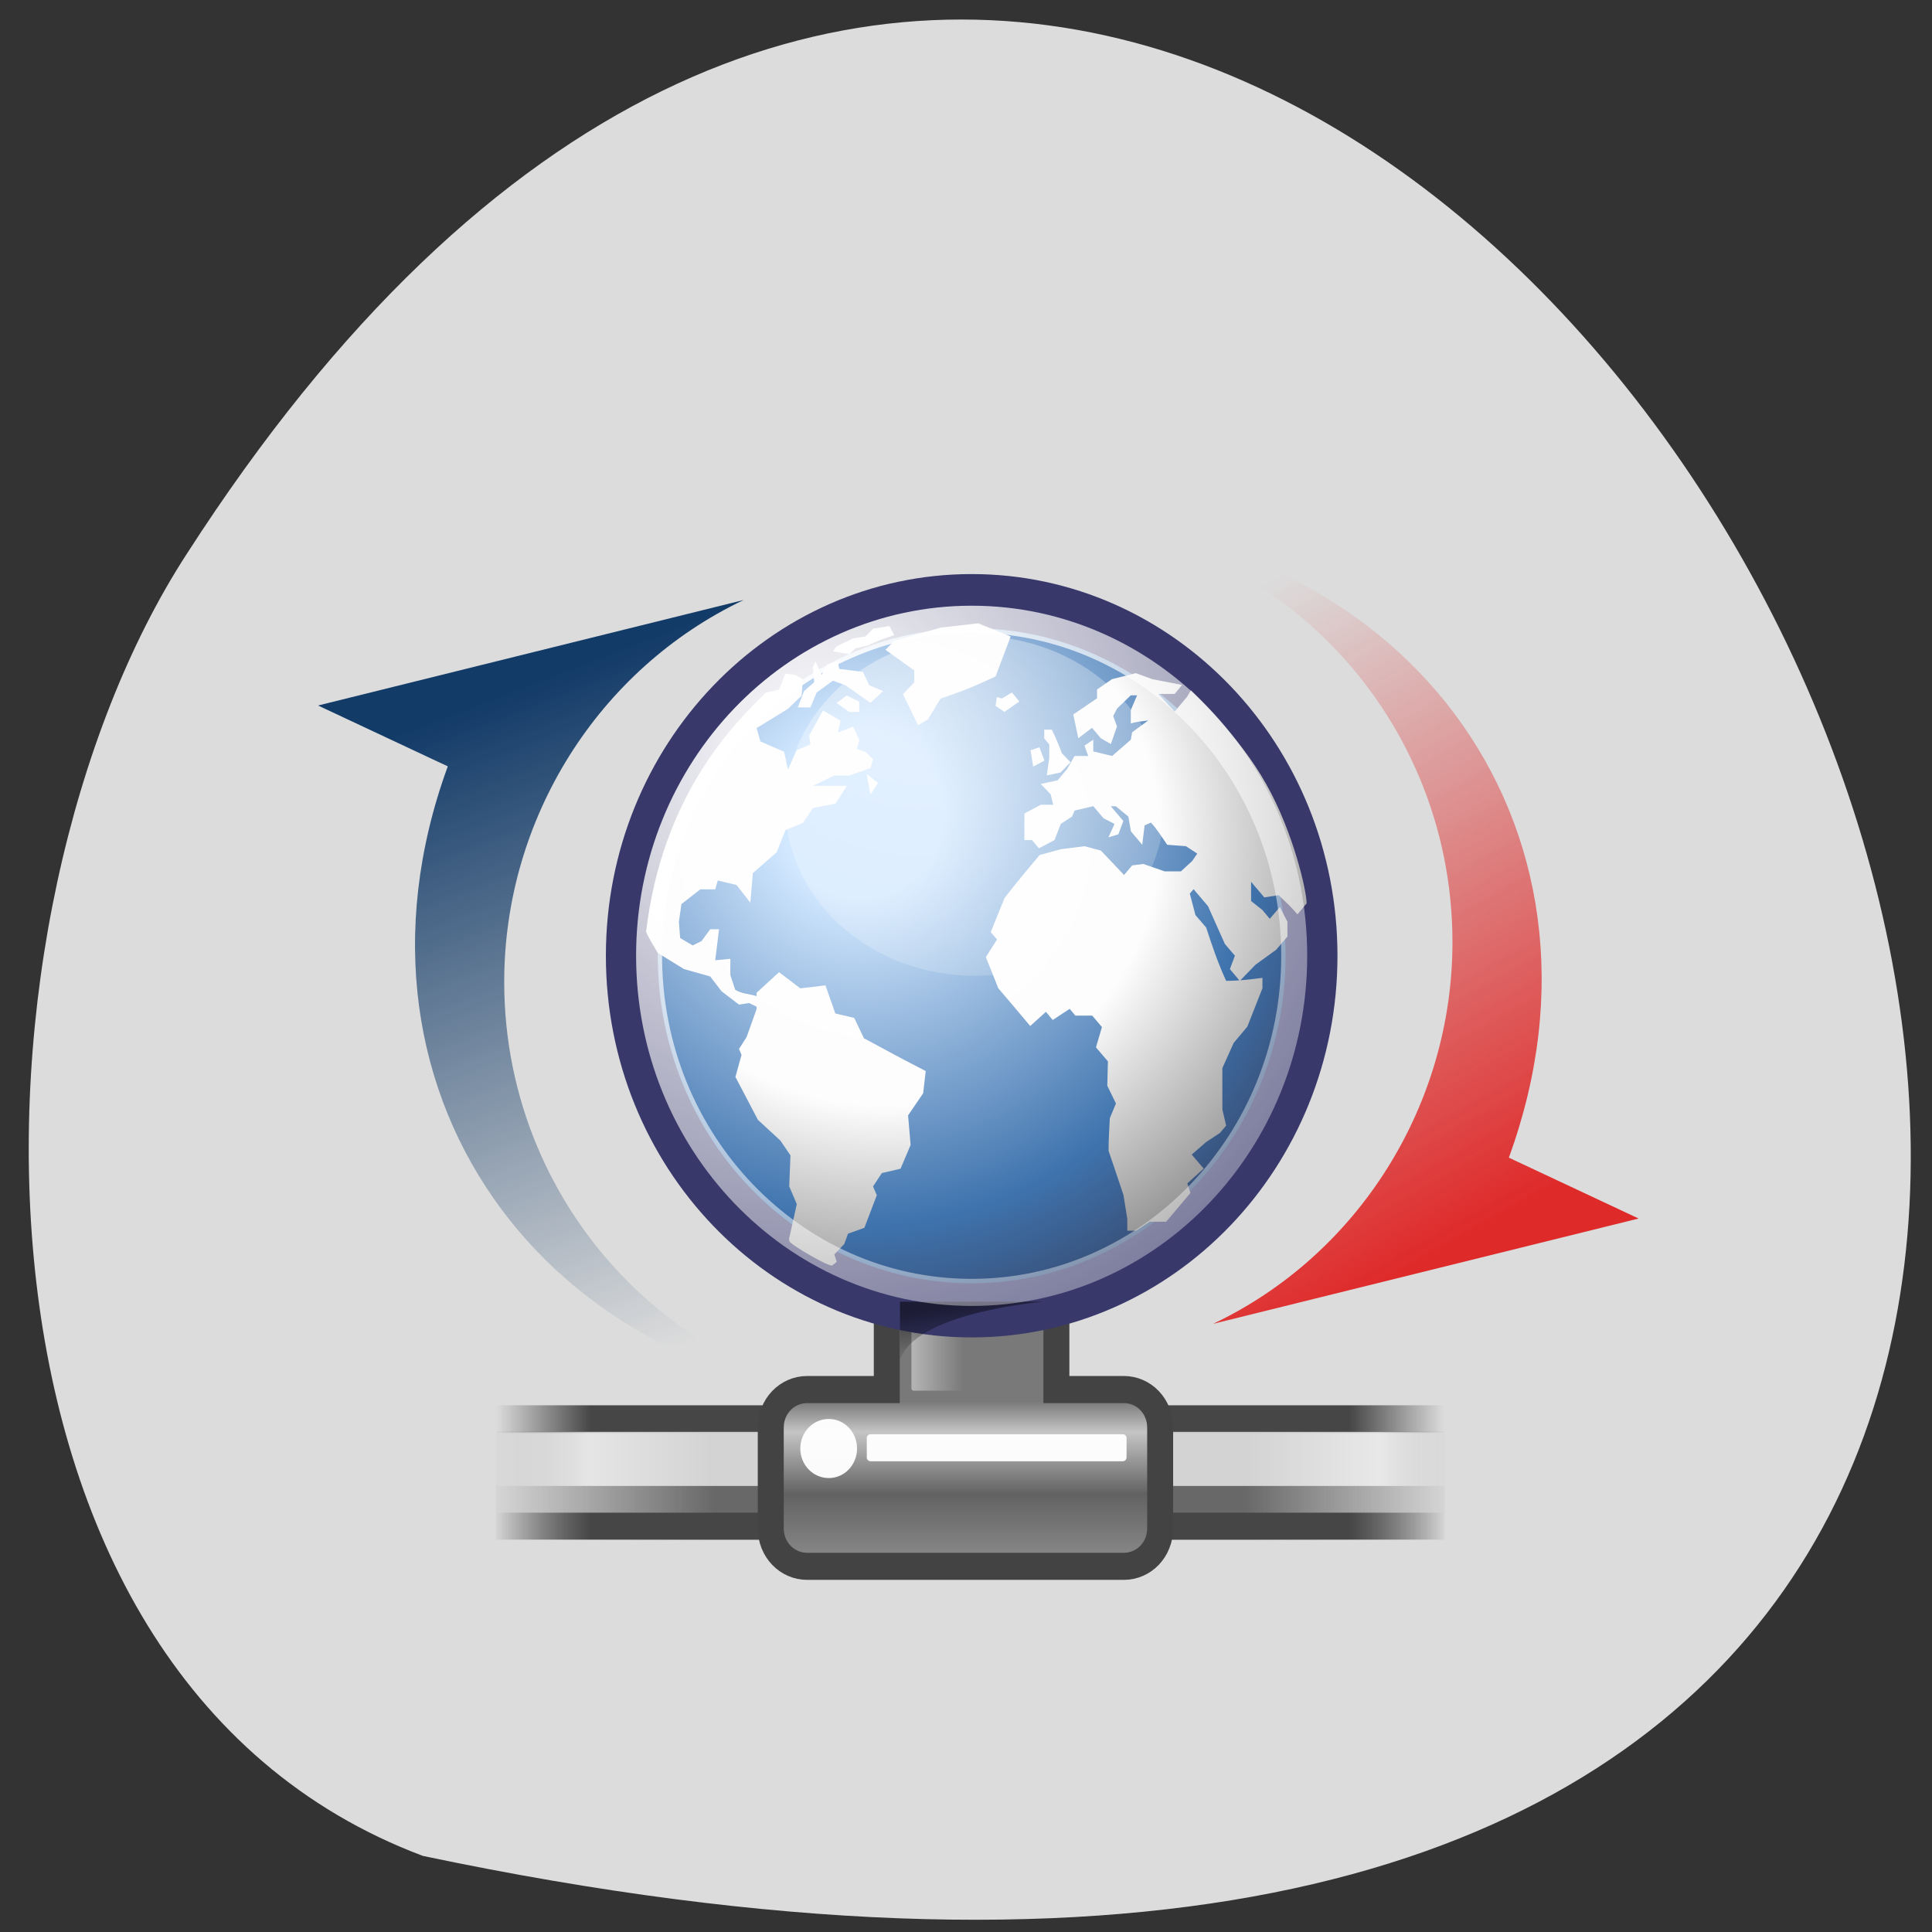 <svg xmlns="http://www.w3.org/2000/svg" viewBox="0 0 48 48" xmlns:xlink="http://www.w3.org/1999/xlink"><rect x="0" y="0" width="48" height="48" fill="#333333" stroke="none"/><defs><linearGradient id="8" gradientUnits="userSpaceOnUse" x1="28.633" y1="29.943" x2="28.784" y2="31.49" gradientTransform="matrix(0.523 0 0 0.83 9.09 7.536)"><stop stop-color="#000" stop-opacity="0.502"/><stop offset="1" stop-color="#000" stop-opacity="0"/></linearGradient><linearGradient id="5" gradientUnits="userSpaceOnUse" x1="36.37" x2="38.11" gradientTransform="matrix(0.735 0 0 1.166 -4.078 7.62)"><stop stop-color="#fff" stop-opacity="0.447"/><stop offset="1" stop-color="#fff" stop-opacity="0"/></linearGradient><linearGradient id="A" gradientUnits="userSpaceOnUse" x1="12.191" y1="12.06" x2="17.85" y2="31.675" gradientTransform="matrix(0.63 0 0 0.842 5.805 6.711)"><stop stop-color="#133b68"/><stop offset="1" stop-color="#133b68" stop-opacity="0"/></linearGradient><linearGradient id="B" gradientUnits="userSpaceOnUse" x1="9.757" y1="12.525" x2="17.85" y2="31.675" gradientTransform="matrix(-0.63 0 0 -0.842 42.803 41.09)"><stop stop-color="#df2a2a"/><stop offset="1" stop-color="#df2a2a" stop-opacity="0"/></linearGradient><linearGradient id="4" gradientUnits="userSpaceOnUse" y1="38.3" x2="0" y2="43.915" gradientTransform="matrix(0.984 0 0 1.016 1.119 -3.02)"><stop stop-color="#797979"/><stop offset="0.198" stop-color="#c5c5c5"/><stop offset="0.599" stop-color="#626262"/><stop offset="1" stop-color="#878787"/></linearGradient><linearGradient id="3" gradientUnits="userSpaceOnUse" x1="1.642" x2="15.343" gradientTransform="matrix(1.768 0 0 0.123 9.09 21.771)"><stop stop-color="#fff" stop-opacity="0"/><stop offset="0.108" stop-color="#fff" stop-opacity="0.706"/><stop offset="0.921" stop-color="#fff" stop-opacity="0.706"/><stop offset="1" stop-color="#fff" stop-opacity="0"/></linearGradient><linearGradient id="0" gradientUnits="userSpaceOnUse" x1="1.642" x2="15.343" gradientTransform="matrix(1.768 0 0 0.246 9.09 7.955)"><stop stop-color="#686868" stop-opacity="0"/><stop offset="0.238" stop-color="#686868"/><stop offset="0.781" stop-color="#686868"/><stop offset="1" stop-color="#686868" stop-opacity="0"/></linearGradient><linearGradient id="2" gradientUnits="userSpaceOnUse" x1="0.612" x2="5.086" gradientTransform="matrix(5.27 0 0 0.154 9.09 -16.64)" xlink:href="#1"/><linearGradient id="1" gradientUnits="userSpaceOnUse" x1="0.612" x2="5.086" gradientTransform="matrix(5.27 0 0 0.149 9.09 -17.574)"><stop stop-color="#464646" stop-opacity="0"/><stop offset="0.1" stop-color="#464646"/><stop offset="0.9" stop-color="#464646"/><stop offset="1" stop-color="#464646" stop-opacity="0"/></linearGradient><radialGradient id="6" gradientUnits="userSpaceOnUse" cx="18.248" cy="15.716" r="29.993" gradientTransform="matrix(0.675 0 0 0.675 7.865 3.59)"><stop stop-color="#d2e8ff"/><stop offset="0.155" stop-color="#d2e8ff"/><stop offset="0.75" stop-color="#3f73ad"/><stop offset="1" stop-color="#36476b"/></radialGradient><radialGradient id="7" gradientUnits="userSpaceOnUse" cx="11.827" cy="10.476" r="32.665" gradientTransform="matrix(0.429 0 0 0.385 17.751 13.08)"><stop stop-color="#fff" stop-opacity="0.424"/><stop offset="1" stop-color="#fff" stop-opacity="0"/></radialGradient><radialGradient id="C" gradientUnits="userSpaceOnUse" cx="15.601" cy="12.142" r="43.527" gradientTransform="matrix(0.675 0 0 0.675 7.865 3.59)"><stop stop-color="#fff"/><stop offset="1" stop-color="#fff" stop-opacity="0.165"/></radialGradient><radialGradient id="9" gradientUnits="userSpaceOnUse" cx="18.634" cy="17.486" fx="18.934" fy="17.81" r="40.693" gradientTransform="matrix(0.444 0 0 0.431 13.614 13.196)"><stop stop-color="#fff"/><stop offset="0.379" stop-color="#fdfdfd"/><stop offset="1" stop-color="#1c1c1c"/></radialGradient></defs><path d="m 10.508 46.11 c 70.12 14.742 24.375 -79.36 -5.867 -32.35 c -5.758 8.859 -6.258 27.797 5.867 32.35" fill="#dcdcdc"/><path d="m 12.32 35.559 h 23.574 v 2.695 h -23.574" fill="url(#0)"/><path d="m 12.32 37.582 h 23.574 v 0.668 h -23.574" fill="url(#1)"/><path d="m 12.32 34.914 h 23.574 v 0.688 h -23.574" fill="url(#2)"/><path d="m 12.32 35.574 h 23.574 v 1.344 h -23.574" fill="url(#3)"/><path d="m 22.583 26.449 c -0.781 0 -1.405 0.627 -1.405 1.41 v 7.595 h -3.064 c -0.781 0 -1.405 0.621 -1.405 1.404 v 3.719 c 0 0.783 0.624 1.404 1.405 1.404 h 12.189 c 0.787 0 1.405 -0.621 1.405 -1.404 v -3.719 c 0 -0.783 -0.618 -1.404 -1.405 -1.404 h -2.592 v -7.595 c 0 -0.783 -0.624 -1.41 -1.405 -1.41" transform="matrix(0.645 0 0 0.673 8.372 10.662)" fill="url(#4)" stroke="#434343"/><path d="m 22.699 32.531 h 1.16 c 0.031 0 0.055 0.023 0.055 0.055 v 1.906 c 0 0.031 -0.023 0.059 -0.055 0.059 h -1.16 c -0.031 0 -0.055 -0.027 -0.055 -0.059 v -1.906 c 0 -0.031 0.023 -0.055 0.055 -0.055" fill="url(#5)"/><path d="m 37.538 19.44 c 0 7.229 -5.861 13.09 -13.09 13.09 c -7.23 0 -13.09 -5.86 -13.09 -13.09 c 0 -7.223 5.861 -13.09 13.09 -13.09 c 7.224 0 13.09 5.86 13.09 13.09" transform="matrix(0.645 0 0 0.673 8.372 10.662)" fill="url(#6)" stroke="#38386b" stroke-width="2"/><path d="m 28.93 20.02 c 0 2.332 -2.105 4.223 -4.707 4.223 c -2.598 0 -4.707 -1.891 -4.707 -4.223 c 0 -2.332 2.109 -4.223 4.707 -4.223 c 2.602 0 4.707 1.891 4.707 4.223" fill="url(#7)"/><path d="m 25.926 32.34 h -3.566 c 0 0 0 1.133 0 1.461 c 0.352 -1.199 3.566 -1.461 3.566 -1.461" fill="url(#8)"/><g fill="#fff" fill-opacity="0.961"><path d="m 21.629 35.633 h 6.266 c 0.051 0 0.094 0.039 0.094 0.094 v 0.484 c 0 0.051 -0.043 0.094 -0.094 0.094 h -6.266 c -0.051 0 -0.094 -0.043 -0.094 -0.094 v -0.484 c 0 -0.055 0.043 -0.094 0.094 -0.094"/><path d="m 21.293 35.988 c 0 0.406 -0.313 0.734 -0.703 0.734 c -0.391 0 -0.707 -0.328 -0.707 -0.734 c 0 -0.406 0.316 -0.734 0.707 -0.734 c 0.391 0 0.703 0.328 0.703 0.734"/></g><g fill="url(#9)"><path d="m 32.465 22.441 c 0 0.121 0 0 0 0 l -0.23 0.277 c -0.145 -0.176 -0.305 -0.324 -0.469 -0.477 l -0.355 0.055 l -0.328 -0.387 v 0.477 l 0.281 0.223 l 0.184 0.219 l 0.25 -0.293 c 0.063 0.121 0.125 0.246 0.188 0.367 v 0.367 l -0.281 0.328 l -0.512 0.371 l -0.391 0.402 l -0.246 -0.293 l 0.125 -0.332 l -0.25 -0.293 l -0.418 -0.938 l -0.359 -0.422 l -0.094 0.109 l 0.141 0.535 l 0.266 0.309 c 0.148 0.457 0.297 0.891 0.496 1.324 c 0.309 0 0.598 -0.035 0.902 -0.074 v 0.258 l -0.375 0.953 l -0.34 0.406 l -0.281 0.625 c 0 0.34 0 0.684 0 1.027 l 0.094 0.402 l -0.156 0.184 l -0.34 0.223 l -0.359 0.313 l 0.297 0.348 l -0.406 0.367 l 0.078 0.238 l -0.605 0.715 h -0.406 l -0.34 0.223 h -0.219 v -0.293 l -0.094 -0.59 c -0.121 -0.367 -0.246 -0.734 -0.371 -1.102 c 0 -0.27 0.016 -0.539 0.031 -0.809 l 0.152 -0.367 l -0.215 -0.441 l 0.016 -0.605 l -0.297 -0.348 l 0.148 -0.504 l -0.242 -0.285 h -0.418 l -0.141 -0.168 l -0.422 0.277 l -0.168 -0.203 l -0.391 0.352 c -0.262 -0.313 -0.527 -0.625 -0.793 -0.938 l -0.309 -0.773 l 0.277 -0.438 l -0.156 -0.184 l 0.344 -0.848 c 0.281 -0.363 0.574 -0.715 0.871 -1.066 l 0.527 -0.145 l 0.59 -0.074 l 0.406 0.109 l 0.574 0.605 l 0.203 -0.238 l 0.277 -0.035 l 0.531 0.184 h 0.402 l 0.281 -0.258 l 0.125 -0.184 l -0.281 -0.184 l -0.465 -0.035 c -0.133 -0.188 -0.25 -0.387 -0.406 -0.551 l -0.156 0.07 l -0.059 0.48 l -0.281 -0.332 l -0.063 -0.367 l -0.313 -0.258 h -0.125 l 0.313 0.367 l -0.125 0.332 l -0.246 0.074 l 0.152 -0.332 l -0.277 -0.145 l -0.25 -0.297 l -0.465 0.109 l -0.063 0.148 l -0.281 0.184 l -0.156 0.402 l -0.387 0.203 l -0.172 -0.203 h -0.188 v -0.66 l 0.406 -0.219 h 0.309 l -0.063 -0.258 l -0.246 -0.258 l 0.418 -0.09 l 0.234 -0.277 l 0.188 -0.328 h 0.34 l -0.094 -0.258 l 0.219 -0.148 v 0.293 l 0.469 0.113 l 0.465 -0.406 l 0.031 -0.184 l 0.402 -0.293 c -0.145 0.02 -0.293 0.031 -0.434 0.074 v -0.332 l 0.156 -0.367 h -0.156 l -0.344 0.332 l -0.094 0.184 l 0.094 0.258 l -0.152 0.438 l -0.25 -0.145 l -0.219 -0.258 l -0.34 0.258 l -0.125 -0.59 l 0.59 -0.402 v -0.219 l 0.375 -0.258 l 0.59 -0.148 l 0.402 0.148 l 0.746 0.145 l -0.184 0.223 h -0.406 l 0.406 0.438 l 0.309 -0.367 l 0.094 -0.16 c 0 0 1.195 1.117 1.875 2.336 c 0.684 1.219 1 2.66 1 2.949"/><path d="m 24.766 17.32 l -0.031 0.219 l 0.219 0.148 l 0.371 -0.258 l -0.184 -0.223 l -0.25 0.148 l -0.125 -0.035"/><path d="m 25.11 15.813 l -0.809 -0.328 l -0.934 0.109 l -1.152 0.328 l -0.215 0.223 l 0.715 0.512 v 0.297 l -0.281 0.293 l 0.375 0.77 l 0.246 -0.145 l 0.313 -0.516 c 0.48 -0.156 0.91 -0.332 1.367 -0.551 l 0.375 -0.992"/><path d="m 25.949 18.898 l -0.125 -0.332 l -0.219 0.074 l 0.063 0.406 l 0.281 -0.148"/><path d="m 26.07 18.824 l -0.063 0.441 l 0.344 -0.074 l 0.246 -0.254 l -0.215 -0.223 c -0.074 -0.203 -0.156 -0.391 -0.25 -0.586 h -0.188 v 0.219 l 0.125 0.148 v 0.328"/><path d="m 21.469 25.805 l -0.246 -0.516 l -0.469 -0.109 l -0.246 -0.699 l -0.625 0.074 l -0.527 -0.402 l -0.559 0.512 v 0.082 c -0.172 -0.051 -0.379 -0.059 -0.531 -0.156 l -0.121 -0.367 v -0.402 l -0.375 0.035 c 0.031 -0.258 0.063 -0.512 0.094 -0.77 h -0.219 l -0.215 0.293 l -0.219 0.109 l -0.313 -0.184 l -0.031 -0.402 l 0.063 -0.441 l 0.469 -0.367 h 0.371 l 0.063 -0.219 l 0.465 0.109 l 0.344 0.441 l 0.063 -0.734 l 0.59 -0.516 l 0.219 -0.551 l 0.438 -0.184 l 0.246 -0.367 l 0.559 -0.109 l 0.281 -0.441 c -0.277 0 -0.559 0 -0.84 0 l 0.531 -0.258 h 0.371 l 0.527 -0.184 l 0.063 -0.219 l -0.184 -0.184 l -0.219 -0.074 l 0.063 -0.219 l -0.156 -0.332 l -0.375 0.148 l 0.063 -0.297 l -0.434 -0.254 l -0.344 0.621 l 0.031 0.223 l -0.34 0.145 l -0.219 0.48 l -0.094 -0.441 l -0.59 -0.258 l -0.094 -0.332 l 0.777 -0.477 l 0.34 -0.328 l 0.031 -0.406 l -0.184 -0.109 l -0.25 -0.035 l -0.156 0.402 c 0 0 -0.258 0.055 -0.324 0.07 c -0.855 0.82 -2.582 2.594 -2.98 5.941 c 0.016 0.078 0.289 0.527 0.289 0.527 l 0.652 0.402 l 0.652 0.184 l 0.281 0.367 l 0.434 0.332 l 0.25 -0.039 l 0.188 0.09 v 0.059 l -0.25 0.699 l -0.188 0.293 l 0.063 0.148 l -0.152 0.547 l 0.559 1.066 l 0.559 0.516 l 0.25 0.367 l -0.031 0.77 l 0.188 0.441 l -0.188 0.844 c 0 0 -0.016 -0.004 0.008 0.082 c 0.023 0.082 0.996 0.648 1.059 0.598 c 0.063 -0.047 0.113 -0.09 0.113 -0.09 l -0.059 -0.184 l 0.246 -0.258 l 0.094 -0.258 l 0.406 -0.145 l 0.309 -0.809 l -0.094 -0.219 l 0.219 -0.332 l 0.465 -0.109 l 0.25 -0.59 l -0.063 -0.734 l 0.375 -0.551 l 0.063 -0.551 c -0.512 -0.262 -1.02 -0.535 -1.523 -0.809"/><path d="m 20.785 17.465 l 0.313 0.223 h 0.25 v -0.258 l -0.313 -0.148 l -0.25 0.184"/><path d="m 19.977 17.17 l -0.156 0.406 h 0.313 l 0.156 -0.371 c 0.133 -0.098 0.266 -0.195 0.402 -0.293 l 0.313 0.113 c 0.207 0.145 0.414 0.293 0.621 0.438 l 0.313 -0.293 l -0.344 -0.145 l -0.156 -0.332 l -0.59 -0.074 l -0.031 -0.184 l -0.277 0.074 l -0.125 0.258 l -0.156 -0.332 l -0.063 0.145 l 0.031 0.371 l -0.25 0.219"/><path d="m 21.1 16.254 l 0.156 -0.148 l 0.309 -0.07 c 0.215 -0.109 0.43 -0.184 0.652 -0.258 l -0.121 -0.223 l -0.402 0.063 l -0.191 0.195 l -0.313 0.047 l -0.277 0.137 l -0.137 0.07 l -0.082 0.113 l 0.406 0.074"/><path d="m 21.625 19.742 l 0.188 -0.293 l -0.281 -0.219 l 0.094 0.512"/></g><path d="m 11.125 19.04 c -3.02 8.277 2.691 15.82 11.711 15.82 c -5.684 0 -10.309 -4.695 -10.309 -10.465 c 0 -4.055 2.336 -7.77 5.949 -9.488 l -10.574 2.621" fill="url(#A)"/><path d="m 37.488 28.758 c 3.02 -8.273 -2.691 -15.816 -11.711 -15.816 c 5.684 0 10.309 4.695 10.309 10.465 c 0 4.051 -2.336 7.77 -5.949 9.484 l 10.574 -2.617 l -3.223 -1.512" fill="url(#B)"/><path d="m 36.872 19.44 c 0 6.864 -5.564 12.428 -12.425 12.428 c -6.86 0 -12.425 -5.564 -12.425 -12.428 c 0 -6.858 5.564 -12.422 12.425 -12.422 c 6.86 0 12.425 5.564 12.425 12.422" transform="matrix(0.645 0 0 0.673 8.372 10.662)" fill="none" stroke="url(#C)"/></svg>